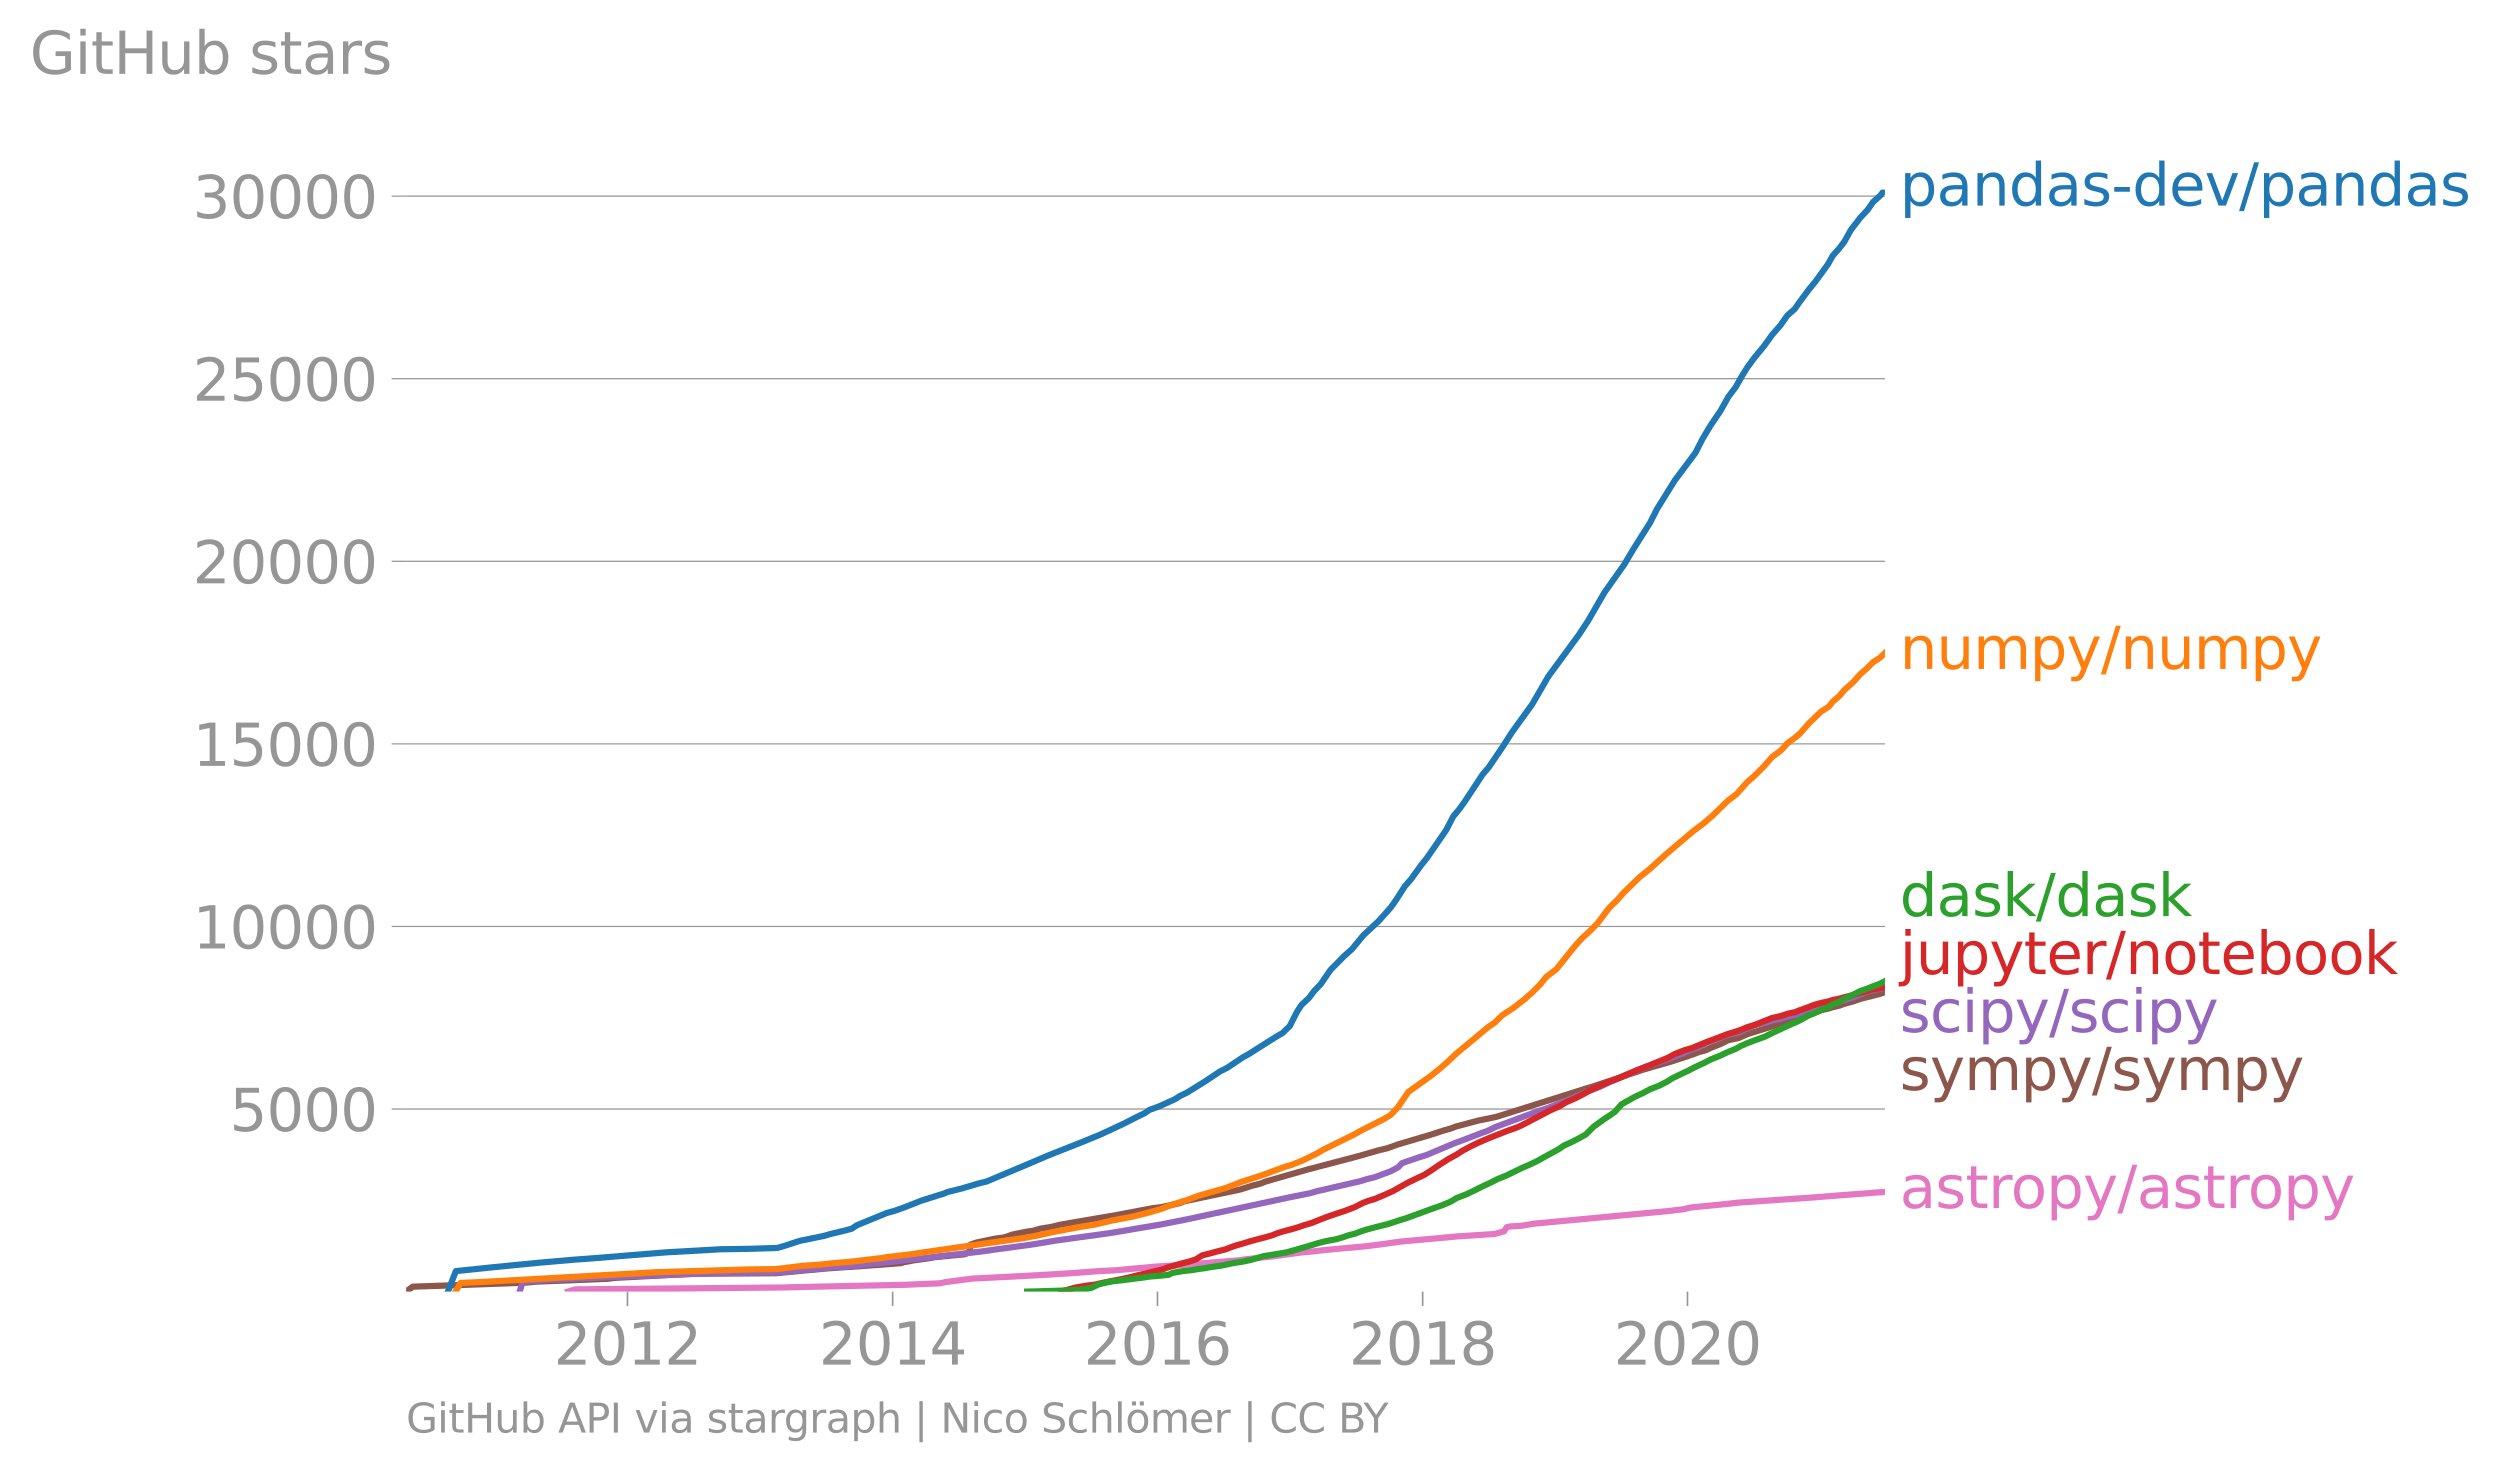 <svg height="473.919" viewBox="0 0 603.72 355.439" width="804.96" xmlns="http://www.w3.org/2000/svg" xmlns:xlink="http://www.w3.org/1999/xlink"><defs><style>*{stroke-linecap:butt;stroke-linejoin:round}</style></defs><g id="figure_1"><path d="M0 355.439h603.72V0H0z" style="fill:none" id="patch_1"/><g id="axes_1"><path d="M98.073 311.903h357.12V45.79H98.073z" style="fill:none" id="patch_2"/><path clip-path="url(#p154fed29dd)" d="m137.163 311.903 1.743-.53 2.268-.026 47.384-.432 8.888-.203 21.493-.458 3.514-.168 4.392-.167 1.618-.327 6.307-.828 8.028-.406 8.119-.423 8.092-.494 6.634-.503 3.621-.167 9.918-.909 4.33-.247 6.432-.493 9.707-.83.935-.167 6.247-.661 7.272-.988 1.968-.167 4.443-.503 9.135-.83 2.71-.334 5.892-.82 9.215-.83 4.393-.414 6.487-.414 2.58-.168 2.318-.661.609-.997.859-.167 2.743-.168 2.936-.493 33.297-3.14 1.029-.167 1.782-.168 1.214-.326 1.112-.168 8.513-.837 2.487-.291 18.185-1.253 7.319-.582 5.712-.423 1.165-.123 2.789-.168h0" style="fill:none;stroke:#e377c2;stroke-linecap:square;stroke-width:1.5" id="line2d_1"/><g id="matplotlib.axis_1"><g id="xtick_1"><g id="line2d_2"><defs><path d="M0 0v3.5" id="m1b81571e85" style="stroke:#969696;stroke-width:.4"/></defs><use style="fill:#969696;stroke:#969696;stroke-width:.4" x="151.525" xlink:href="#m1b81571e85" y="311.903"/></g><g style="fill:#969696" transform="matrix(.14 0 0 -.14 133.71 329.54)" id="text_1"><defs><path d="M1228 531h2203V0H469v531q359 372 979 998 621 627 780 809 303 340 423 576 121 236 121 464 0 372-261 606-261 235-680 235-297 0-627-103-329-103-704-313v638q381 153 712 231 332 78 607 78 725 0 1156-363 431-362 431-968 0-288-108-546-107-257-392-607-78-91-497-524-418-433-1181-1211z" id="DejaVuSans-32" transform="scale(.016)"/><path d="M2034 4250q-487 0-733-480-245-479-245-1442 0-959 245-1439 246-480 733-480 491 0 736 480 246 480 246 1439 0 963-246 1442-245 480-736 480zm0 500q785 0 1199-621 414-620 414-1801 0-1178-414-1799Q2819-91 2034-91q-784 0-1198 620-414 621-414 1799 0 1181 414 1801 414 621 1198 621z" id="DejaVuSans-30" transform="scale(.016)"/><path d="M794 531h1031v3560L703 3866v575l1116 225h631V531h1031V0H794v531z" id="DejaVuSans-31" transform="scale(.016)"/></defs><use xlink:href="#DejaVuSans-32"/><use x="63.623" xlink:href="#DejaVuSans-30"/><use x="127.246" xlink:href="#DejaVuSans-31"/><use x="190.869" xlink:href="#DejaVuSans-32"/></g></g><g id="xtick_2"><use style="fill:#969696;stroke:#969696;stroke-width:.4" x="215.564" xlink:href="#m1b81571e85" y="311.903" id="line2d_3"/><g style="fill:#969696" transform="matrix(.14 0 0 -.14 197.749 329.54)" id="text_2"><defs><path d="M2419 4116 825 1625h1594v2491zm-166 550h794V1625h666v-525h-666V0h-628v1100H313v609l1940 2957z" id="DejaVuSans-34" transform="scale(.016)"/></defs><use xlink:href="#DejaVuSans-32"/><use x="63.623" xlink:href="#DejaVuSans-30"/><use x="127.246" xlink:href="#DejaVuSans-31"/><use x="190.869" xlink:href="#DejaVuSans-34"/></g></g><g id="xtick_3"><use style="fill:#969696;stroke:#969696;stroke-width:.4" x="279.516" xlink:href="#m1b81571e85" y="311.903" id="line2d_4"/><g style="fill:#969696" transform="matrix(.14 0 0 -.14 261.7 329.54)" id="text_3"><defs><path d="M2113 2584q-425 0-674-291-248-290-248-796 0-503 248-796 249-292 674-292t673 292q248 293 248 796 0 506-248 796-248 291-673 291zm1253 1979v-575q-238 112-480 171-242 60-480 60-625 0-955-422-329-422-376-1275 184 272 462 417 279 145 613 145 703 0 1111-427 408-426 408-1160 0-719-425-1154Q2819-91 2113-91q-810 0-1238 620-428 621-428 1799 0 1106 525 1764t1409 658q238 0 480-47t505-140z" id="DejaVuSans-36" transform="scale(.016)"/></defs><use xlink:href="#DejaVuSans-32"/><use x="63.623" xlink:href="#DejaVuSans-30"/><use x="127.246" xlink:href="#DejaVuSans-31"/><use x="190.869" xlink:href="#DejaVuSans-36"/></g></g><g id="xtick_4"><use style="fill:#969696;stroke:#969696;stroke-width:.4" x="343.555" xlink:href="#m1b81571e85" y="311.903" id="line2d_5"/><g style="fill:#969696" transform="matrix(.14 0 0 -.14 325.74 329.54)" id="text_4"><defs><path d="M2034 2216q-450 0-708-241-257-241-257-662 0-422 257-663 258-241 708-241t709 242q260 243 260 662 0 421-258 662-257 241-711 241zm-631 268q-406 100-633 378-226 279-226 679 0 559 398 884 399 325 1092 325 697 0 1094-325t397-884q0-400-227-679-226-278-629-378 456-106 710-416 255-309 255-755 0-679-414-1042Q2806-91 2034-91q-771 0-1186 362-414 363-414 1042 0 446 256 755 257 310 713 416zm-231 997q0-362 226-565 227-203 636-203 407 0 636 203 230 203 230 565 0 363-230 566-229 203-636 203-409 0-636-203-226-203-226-566z" id="DejaVuSans-38" transform="scale(.016)"/></defs><use xlink:href="#DejaVuSans-32"/><use x="63.623" xlink:href="#DejaVuSans-30"/><use x="127.246" xlink:href="#DejaVuSans-31"/><use x="190.869" xlink:href="#DejaVuSans-38"/></g></g><g id="xtick_5"><use style="fill:#969696;stroke:#969696;stroke-width:.4" x="407.507" xlink:href="#m1b81571e85" y="311.903" id="line2d_6"/><g style="fill:#969696" transform="matrix(.14 0 0 -.14 389.692 329.54)" id="text_5"><use xlink:href="#DejaVuSans-32"/><use x="63.623" xlink:href="#DejaVuSans-30"/><use x="127.246" xlink:href="#DejaVuSans-32"/><use x="190.869" xlink:href="#DejaVuSans-30"/></g></g></g><g id="matplotlib.axis_2"><g id="ytick_1"><path clip-path="url(#p154fed29dd)" d="M98.073 267.82h357.12" style="fill:none;stroke:#969696;stroke-linecap:square;stroke-width:.3" id="line2d_7"/><g id="line2d_8"><defs><path d="M0 0h-3.5" id="mbedda59883" style="stroke:#969696;stroke-width:.3"/></defs><use style="fill:#969696;stroke:#969696;stroke-width:.3" x="98.073" xlink:href="#mbedda59883" y="267.82"/></g><g style="fill:#969696" transform="matrix(.14 0 0 -.14 55.443 273.139)" id="text_6"><defs><path d="M691 4666h2478v-532H1269V2991q137 47 274 70 138 23 276 23 781 0 1237-428 457-428 457-1159 0-753-469-1171Q2575-91 1722-91q-294 0-599 50Q819 9 494 109v635q281-153 581-228t634-75q541 0 856 284 316 284 316 772 0 487-316 771-315 285-856 285-253 0-505-56-251-56-513-175v2344z" id="DejaVuSans-35" transform="scale(.016)"/></defs><use xlink:href="#DejaVuSans-35"/><use x="63.623" xlink:href="#DejaVuSans-30"/><use x="127.246" xlink:href="#DejaVuSans-30"/><use x="190.869" xlink:href="#DejaVuSans-30"/></g></g><g id="ytick_2"><path clip-path="url(#p154fed29dd)" d="M98.073 223.728h357.12" style="fill:none;stroke:#969696;stroke-linecap:square;stroke-width:.3" id="line2d_9"/><use style="fill:#969696;stroke:#969696;stroke-width:.3" x="98.073" xlink:href="#mbedda59883" y="223.728" id="line2d_10"/><g style="fill:#969696" transform="matrix(.14 0 0 -.14 46.536 229.047)" id="text_7"><use xlink:href="#DejaVuSans-31"/><use x="63.623" xlink:href="#DejaVuSans-30"/><use x="127.246" xlink:href="#DejaVuSans-30"/><use x="190.869" xlink:href="#DejaVuSans-30"/><use x="254.492" xlink:href="#DejaVuSans-30"/></g></g><g id="ytick_3"><path clip-path="url(#p154fed29dd)" d="M98.073 179.636h357.12" style="fill:none;stroke:#969696;stroke-linecap:square;stroke-width:.3" id="line2d_11"/><use style="fill:#969696;stroke:#969696;stroke-width:.3" x="98.073" xlink:href="#mbedda59883" y="179.636" id="line2d_12"/><g style="fill:#969696" transform="matrix(.14 0 0 -.14 46.536 184.955)" id="text_8"><use xlink:href="#DejaVuSans-31"/><use x="63.623" xlink:href="#DejaVuSans-35"/><use x="127.246" xlink:href="#DejaVuSans-30"/><use x="190.869" xlink:href="#DejaVuSans-30"/><use x="254.492" xlink:href="#DejaVuSans-30"/></g></g><g id="ytick_4"><path clip-path="url(#p154fed29dd)" d="M98.073 135.544h357.12" style="fill:none;stroke:#969696;stroke-linecap:square;stroke-width:.3" id="line2d_13"/><use style="fill:#969696;stroke:#969696;stroke-width:.3" x="98.073" xlink:href="#mbedda59883" y="135.544" id="line2d_14"/><g style="fill:#969696" transform="matrix(.14 0 0 -.14 46.536 140.863)" id="text_9"><use xlink:href="#DejaVuSans-32"/><use x="63.623" xlink:href="#DejaVuSans-30"/><use x="127.246" xlink:href="#DejaVuSans-30"/><use x="190.869" xlink:href="#DejaVuSans-30"/><use x="254.492" xlink:href="#DejaVuSans-30"/></g></g><g id="ytick_5"><path clip-path="url(#p154fed29dd)" d="M98.073 91.452h357.12" style="fill:none;stroke:#969696;stroke-linecap:square;stroke-width:.3" id="line2d_15"/><use style="fill:#969696;stroke:#969696;stroke-width:.3" x="98.073" xlink:href="#mbedda59883" y="91.452" id="line2d_16"/><g style="fill:#969696" transform="matrix(.14 0 0 -.14 46.536 96.771)" id="text_10"><use xlink:href="#DejaVuSans-32"/><use x="63.623" xlink:href="#DejaVuSans-35"/><use x="127.246" xlink:href="#DejaVuSans-30"/><use x="190.869" xlink:href="#DejaVuSans-30"/><use x="254.492" xlink:href="#DejaVuSans-30"/></g></g><g id="ytick_6"><path clip-path="url(#p154fed29dd)" d="M98.073 47.36h357.12" style="fill:none;stroke:#969696;stroke-linecap:square;stroke-width:.3" id="line2d_17"/><use style="fill:#969696;stroke:#969696;stroke-width:.3" x="98.073" xlink:href="#mbedda59883" y="47.361" id="line2d_18"/><g style="fill:#969696" transform="matrix(.14 0 0 -.14 46.536 52.68)" id="text_11"><defs><path d="M2597 2516q453-97 707-404 255-306 255-756 0-690-475-1069Q2609-91 1734-91q-293 0-604 58T488 141v609q262-153 574-231 313-78 654-78 593 0 904 234t311 681q0 413-289 645-289 233-804 233h-544v519h569q465 0 712 186t247 536q0 359-255 551-254 193-729 193-260 0-557-57-297-56-653-174v562q360 100 674 150t592 50q719 0 1137-327 419-326 419-882 0-388-222-655t-631-370z" id="DejaVuSans-33" transform="scale(.016)"/></defs><use xlink:href="#DejaVuSans-33"/><use x="63.623" xlink:href="#DejaVuSans-30"/><use x="127.246" xlink:href="#DejaVuSans-30"/><use x="190.869" xlink:href="#DejaVuSans-30"/><use x="254.492" xlink:href="#DejaVuSans-30"/></g></g><g style="fill:#969696" transform="matrix(.14 0 0 -.14 7.2 17.838)" id="text_12"><defs><path d="M3809 666v1253H2778v519h1656V434q-365-259-806-392-440-133-940-133-1094 0-1712 639-617 640-617 1780 0 1144 617 1783 618 639 1712 639 456 0 867-113 411-112 758-331v-672q-350 297-744 447t-828 150q-857 0-1287-478-429-478-429-1425 0-944 429-1422 430-478 1287-478 334 0 596 58 263 58 472 180z" id="DejaVuSans-47" transform="scale(.016)"/><path d="M603 3500h575V0H603v3500zm0 1363h575v-729H603v729z" id="DejaVuSans-69" transform="scale(.016)"/><path d="M1172 4494v-994h1184v-447H1172V1153q0-428 117-550t477-122h590V0h-590q-666 0-919 248-253 249-253 905v1900H172v447h422v994h578z" id="DejaVuSans-74" transform="scale(.016)"/><path d="M628 4666h631V2753h2294v1913h631V0h-631v2222H1259V0H628v4666z" id="DejaVuSans-48" transform="scale(.016)"/><path d="M544 1381v2119h575V1403q0-497 193-746 194-248 582-248 465 0 735 297 271 297 271 810v1984h575V0h-575v538q-209-319-486-474-276-155-642-155-603 0-916 375-312 375-312 1097zm1447 2203z" id="DejaVuSans-75" transform="scale(.016)"/><path d="M3116 1747q0 634-261 995t-717 361q-457 0-718-361t-261-995q0-634 261-995t718-361q456 0 717 361t261 995zM1159 2969q182 312 458 463 277 152 661 152 638 0 1036-506 399-506 399-1331T3314 415Q2916-91 2278-91q-384 0-661 152-276 152-458 464V0H581v4863h578V2969z" id="DejaVuSans-62" transform="scale(.016)"/><path d="M2834 3397v-544q-243 125-506 187-262 63-544 63-428 0-642-131t-214-394q0-200 153-314t616-217l197-44q612-131 870-370t258-667q0-488-386-773Q2250-91 1575-91q-281 0-586 55T347 128v594q319-166 628-249 309-82 613-82 406 0 624 139 219 139 219 392 0 234-158 359-157 125-692 241l-200 47q-534 112-772 345-237 233-237 639 0 494 350 762 350 269 994 269 318 0 599-47 282-46 519-140z" id="DejaVuSans-73" transform="scale(.016)"/><path d="M2194 1759q-697 0-966-159t-269-544q0-306 202-486 202-179 548-179 479 0 768 339t289 901v128h-572zm1147 238V0h-575v531q-197-318-491-470T1556-91q-537 0-855 302-317 302-317 808 0 590 395 890 396 300 1180 300h807v57q0 397-261 614t-733 217q-300 0-585-72-284-72-546-216v532q315 122 612 182 297 61 578 61 760 0 1135-394 375-393 375-1193z" id="DejaVuSans-61" transform="scale(.016)"/><path d="M2631 2963q-97 56-211 82-114 27-251 27-488 0-749-317t-261-911V0H581v3500h578v-544q182 319 472 473 291 155 707 155 59 0 131-8 72-7 159-23l3-590z" id="DejaVuSans-72" transform="scale(.016)"/></defs><use xlink:href="#DejaVuSans-47"/><use x="77.49" xlink:href="#DejaVuSans-69"/><use x="105.273" xlink:href="#DejaVuSans-74"/><use x="144.482" xlink:href="#DejaVuSans-48"/><use x="219.678" xlink:href="#DejaVuSans-75"/><use x="283.057" xlink:href="#DejaVuSans-62"/><use x="346.533" xlink:href="#DejaVuSans-20"/><use x="378.32" xlink:href="#DejaVuSans-73"/><use x="430.42" xlink:href="#DejaVuSans-74"/><use x="469.629" xlink:href="#DejaVuSans-61"/><use x="530.908" xlink:href="#DejaVuSans-72"/><use x="572.021" xlink:href="#DejaVuSans-73"/></g></g><path clip-path="url(#p154fed29dd)" d="m98.073 311.903 1.604-1.182 26.653-.943 3.436-.291 16.904-.662 1.842-.238 18.732-.987 20.107-.133 11.9-1.128 10.291-.706 8.01-.6.764-.238 2.58-.476 3.46-.467 1.2-.238 7.324-.715 1.154-.476.411-1.896 1.347-.467 4.553-.953 1.856-.238.877-.238 1.305-.476 3.503-.714 1.671-.238 1.584-.477 2.846-.467 1.872-.476 8.207-1.42 5.574-.952 8.779-1.658 1.982-.238 4.354-.944 1.241-.476 13.516-2.848 2.981-.944 1.893-.476 1.18-.476 9.891-2.849 12.61-3.315 4.962-1.429 1.99-.467 2.649-.953 8.02-2.372 2.88-.943 1.706-.476 1.218-.477 5.322-1.42 4.526-.943 21.085-6.65 3.041-.943 11.302-3.8 3.294-.953 3.301-.943 4.36-1.429 2.62-.943 1.723-.477.922-.476 2.437-.952 1.923-.953 2.437-.493 2.255-.988 9.548-2.99 2.141-.37 5.998-2.407 1.734-.362 1.13-.361 1.708-.397 1.032-.397 2.183-.6 1.736-.608 4.75-1.208 1.188-.415h0" style="fill:none;stroke:#8c564b;stroke-linecap:square;stroke-width:1.5" id="line2d_19"/><path clip-path="url(#p154fed29dd)" d="m125.487 311.903.776-2.416 7.291-.485 15.485-.662 23.85-.908 14.519-.123 13.518-1.217 3.625-.238 7.021-.732 25.503-2.91 3.348-.485 3.637-.486 5.29-.723 5.813-.97 12.374-1.702 3.022-.485 2.767-.485 7.11-1.199 6.143-1.217 24.88-5.335 4.832-.97 1.71-.485 10.466-2.425 1.557-.485 1.974-.485 3.888-1.455 1.79-.97.895-.97 4.22-1.446 1.604-.485 6.915-2.91 2.645-.97 3.771-1.455 1.397-.485 1.993-.97 10.447-3.88 1.644-.486 6.048-2.425 4.478-1.94 2.555-.97 4.14-1.94 2.488-.97 4.508-1.94 5.515-1.94 2.6-.97 3.516-1.455 1.491-.485 1.71-.97 5.11-1.94 2.623-.573 3.689-1.737 2.52-.565 1.76-.564 2.164-.432 1.453-.432 1.762-.406 4.789-1.658 7.2-1.958 2.329-.714 2.834-1.208 1.763-.503 1.834-.282 1.085-.282h0" style="fill:none;stroke:#9467bd;stroke-linecap:square;stroke-width:1.5" id="line2d_20"/><g style="fill:#1f77b4" transform="matrix(.14 0 0 -.14 458.764 49.654)" id="text_13"><defs><path d="M1159 525v-1856H581v4831h578v-531q182 312 458 463 277 152 661 152 638 0 1036-506 399-506 399-1331T3314 415Q2916-91 2278-91q-384 0-661 152-276 152-458 464zm1957 1222q0 634-261 995t-717 361q-457 0-718-361t-261-995q0-634 261-995t718-361q456 0 717 361t261 995z" id="DejaVuSans-70" transform="scale(.016)"/><path d="M3513 2113V0h-575v2094q0 497-194 743-194 247-581 247-466 0-735-297-269-296-269-809V0H581v3500h578v-544q207 316 486 472 280 156 646 156 603 0 912-373 310-373 310-1098z" id="DejaVuSans-6e" transform="scale(.016)"/><path d="M2906 2969v1894h575V0h-575v525q-181-312-458-464-276-152-664-152-634 0-1033 506-398 507-398 1332t398 1331q399 506 1033 506 388 0 664-152 277-151 458-463zM947 1747q0-634 261-995t717-361q456 0 718 361 263 361 263 995t-263 995q-262 361-718 361t-717-361q-261-361-261-995z" id="DejaVuSans-64" transform="scale(.016)"/><path d="M313 2009h1684v-512H313v512z" id="DejaVuSans-2d" transform="scale(.016)"/><path d="M3597 1894v-281H953q38-594 358-905t892-311q331 0 642 81t618 244V178Q3153 47 2828-22t-659-69q-838 0-1327 487-489 488-489 1320 0 859 464 1363 464 505 1252 505 706 0 1117-455 411-454 411-1235zm-575 169q-6 471-264 752-258 282-683 282-481 0-770-272t-333-766l2050 4z" id="DejaVuSans-65" transform="scale(.016)"/><path d="M191 3500h609L1894 563l1094 2937h609L2284 0h-781L191 3500z" id="DejaVuSans-76" transform="scale(.016)"/><path d="M1625 4666h531L531-594H0l1625 5260z" id="DejaVuSans-2f" transform="scale(.016)"/></defs><use xlink:href="#DejaVuSans-70"/><use x="63.477" xlink:href="#DejaVuSans-61"/><use x="124.756" xlink:href="#DejaVuSans-6e"/><use x="188.135" xlink:href="#DejaVuSans-64"/><use x="251.611" xlink:href="#DejaVuSans-61"/><use x="312.891" xlink:href="#DejaVuSans-73"/><use x="364.99" xlink:href="#DejaVuSans-2d"/><use x="401.074" xlink:href="#DejaVuSans-64"/><use x="464.551" xlink:href="#DejaVuSans-65"/><use x="526.074" xlink:href="#DejaVuSans-76"/><use x="585.254" xlink:href="#DejaVuSans-2f"/><use x="618.945" xlink:href="#DejaVuSans-70"/><use x="682.422" xlink:href="#DejaVuSans-61"/><use x="743.701" xlink:href="#DejaVuSans-6e"/><use x="807.08" xlink:href="#DejaVuSans-64"/><use x="870.557" xlink:href="#DejaVuSans-61"/><use x="931.836" xlink:href="#DejaVuSans-73"/></g><g style="fill:#ff7f0e" transform="matrix(.14 0 0 -.14 458.764 161.542)" id="text_14"><defs><path d="M3328 2828q216 388 516 572t706 184q547 0 844-383 297-382 297-1088V0h-578v2094q0 503-179 746-178 244-543 244-447 0-707-297-259-296-259-809V0h-578v2094q0 506-178 748t-550 242q-441 0-701-298-259-298-259-808V0H581v3500h578v-544q197 322 472 475t653 153q382 0 649-194 267-193 395-562z" id="DejaVuSans-6d" transform="scale(.016)"/><path d="M2059-325q-243-625-475-815-231-191-618-191H506v481h338q237 0 368 113 132 112 291 531l103 262L191 3500h609L1894 763l1094 2737h609L2059-325z" id="DejaVuSans-79" transform="scale(.016)"/></defs><use xlink:href="#DejaVuSans-6e"/><use x="63.379" xlink:href="#DejaVuSans-75"/><use x="126.758" xlink:href="#DejaVuSans-6d"/><use x="224.17" xlink:href="#DejaVuSans-70"/><use x="287.646" xlink:href="#DejaVuSans-79"/><use x="346.826" xlink:href="#DejaVuSans-2f"/><use x="380.518" xlink:href="#DejaVuSans-6e"/><use x="443.896" xlink:href="#DejaVuSans-75"/><use x="507.275" xlink:href="#DejaVuSans-6d"/><use x="604.688" xlink:href="#DejaVuSans-70"/><use x="668.164" xlink:href="#DejaVuSans-79"/></g><g style="fill:#2ca02c" transform="matrix(.14 0 0 -.14 458.764 221.232)" id="text_15"><defs><path d="M581 4863h578V1991l1716 1509h734L1753 1863 3688 0h-750L1159 1709V0H581v4863z" id="DejaVuSans-6b" transform="scale(.016)"/></defs><use xlink:href="#DejaVuSans-64"/><use x="63.477" xlink:href="#DejaVuSans-61"/><use x="124.756" xlink:href="#DejaVuSans-73"/><use x="176.855" xlink:href="#DejaVuSans-6b"/><use x="234.766" xlink:href="#DejaVuSans-2f"/><use x="268.457" xlink:href="#DejaVuSans-64"/><use x="331.934" xlink:href="#DejaVuSans-61"/><use x="393.213" xlink:href="#DejaVuSans-73"/><use x="445.313" xlink:href="#DejaVuSans-6b"/></g><g style="fill:#d62728" transform="matrix(.14 0 0 -.14 458.764 235.232)" id="text_16"><defs><path d="M603 3500h575V-63q0-668-255-968-254-300-820-300h-219v487H38q328 0 446 152Q603-541 603-63v3563zm0 1363h575v-729H603v729z" id="DejaVuSans-6a" transform="scale(.016)"/><path d="M1959 3097q-462 0-731-361t-269-989q0-628 267-989 268-361 733-361 460 0 728 362 269 363 269 988 0 622-269 986-268 364-728 364zm0 487q750 0 1178-488 429-487 429-1349 0-859-429-1349Q2709-91 1959-91q-753 0-1180 489-426 490-426 1349 0 862 426 1349 427 488 1180 488z" id="DejaVuSans-6f" transform="scale(.016)"/></defs><use xlink:href="#DejaVuSans-6a"/><use x="27.783" xlink:href="#DejaVuSans-75"/><use x="91.162" xlink:href="#DejaVuSans-70"/><use x="154.639" xlink:href="#DejaVuSans-79"/><use x="213.818" xlink:href="#DejaVuSans-74"/><use x="253.027" xlink:href="#DejaVuSans-65"/><use x="314.551" xlink:href="#DejaVuSans-72"/><use x="355.664" xlink:href="#DejaVuSans-2f"/><use x="389.355" xlink:href="#DejaVuSans-6e"/><use x="452.734" xlink:href="#DejaVuSans-6f"/><use x="513.916" xlink:href="#DejaVuSans-74"/><use x="553.125" xlink:href="#DejaVuSans-65"/><use x="614.648" xlink:href="#DejaVuSans-62"/><use x="678.125" xlink:href="#DejaVuSans-6f"/><use x="739.307" xlink:href="#DejaVuSans-6f"/><use x="800.488" xlink:href="#DejaVuSans-6b"/></g><g style="fill:#9467bd" transform="matrix(.14 0 0 -.14 458.764 249.232)" id="text_17"><defs><path d="M3122 3366v-538q-244 135-489 202t-495 67q-560 0-870-355-309-354-309-995t309-996q310-354 870-354 250 0 495 67t489 202V134Q2881 22 2623-34q-257-57-548-57-791 0-1257 497-465 497-465 1341 0 856 470 1346 471 491 1290 491 265 0 518-55 253-54 491-163z" id="DejaVuSans-63" transform="scale(.016)"/></defs><use xlink:href="#DejaVuSans-73"/><use x="52.1" xlink:href="#DejaVuSans-63"/><use x="107.08" xlink:href="#DejaVuSans-69"/><use x="134.863" xlink:href="#DejaVuSans-70"/><use x="198.34" xlink:href="#DejaVuSans-79"/><use x="257.52" xlink:href="#DejaVuSans-2f"/><use x="291.211" xlink:href="#DejaVuSans-73"/><use x="343.311" xlink:href="#DejaVuSans-63"/><use x="398.291" xlink:href="#DejaVuSans-69"/><use x="426.074" xlink:href="#DejaVuSans-70"/><use x="489.551" xlink:href="#DejaVuSans-79"/></g><g style="fill:#8c564b" transform="matrix(.14 0 0 -.14 458.764 263.232)" id="text_18"><use xlink:href="#DejaVuSans-73"/><use x="52.1" xlink:href="#DejaVuSans-79"/><use x="111.279" xlink:href="#DejaVuSans-6d"/><use x="208.691" xlink:href="#DejaVuSans-70"/><use x="272.168" xlink:href="#DejaVuSans-79"/><use x="331.348" xlink:href="#DejaVuSans-2f"/><use x="365.039" xlink:href="#DejaVuSans-73"/><use x="417.139" xlink:href="#DejaVuSans-79"/><use x="476.318" xlink:href="#DejaVuSans-6d"/><use x="573.73" xlink:href="#DejaVuSans-70"/><use x="637.207" xlink:href="#DejaVuSans-79"/></g><g style="fill:#e377c2" transform="matrix(.14 0 0 -.14 458.764 291.727)" id="text_19"><use xlink:href="#DejaVuSans-61"/><use x="61.279" xlink:href="#DejaVuSans-73"/><use x="113.379" xlink:href="#DejaVuSans-74"/><use x="152.588" xlink:href="#DejaVuSans-72"/><use x="191.451" xlink:href="#DejaVuSans-6f"/><use x="252.633" xlink:href="#DejaVuSans-70"/><use x="316.109" xlink:href="#DejaVuSans-79"/><use x="375.289" xlink:href="#DejaVuSans-2f"/><use x="408.98" xlink:href="#DejaVuSans-61"/><use x="470.26" xlink:href="#DejaVuSans-73"/><use x="522.359" xlink:href="#DejaVuSans-74"/><use x="561.568" xlink:href="#DejaVuSans-72"/><use x="600.432" xlink:href="#DejaVuSans-6f"/><use x="661.613" xlink:href="#DejaVuSans-70"/><use x="725.09" xlink:href="#DejaVuSans-79"/></g><g style="fill:#969696" transform="matrix(.097 0 0 -.097 98.073 345.948)" id="text_20"><defs><path d="m2188 4044-857-2322h1716l-859 2322zm-357 622h716L4325 0h-656l-425 1197H1141L716 0H50l1781 4666z" id="DejaVuSans-41" transform="scale(.016)"/><path d="M1259 4147V2394h794q441 0 681 228 241 228 241 650 0 419-241 647-240 228-681 228h-794zm-631 519h1425q785 0 1186-355 402-355 402-1039 0-691-402-1044-401-353-1186-353h-794V0H628v4666z" id="DejaVuSans-50" transform="scale(.016)"/><path d="M628 4666h631V0H628v4666z" id="DejaVuSans-49" transform="scale(.016)"/><path d="M2906 1791q0 625-258 968-257 344-723 344-462 0-720-344-258-343-258-968 0-622 258-966t720-344q466 0 723 344 258 344 258 966zm575-1357q0-893-397-1329-396-436-1215-436-303 0-572 45t-522 139v559q253-137 500-202 247-66 503-66 566 0 847 295t281 892v285q-178-310-456-463T1784 0Q1141 0 747 490 353 981 353 1791q0 812 394 1302 394 491 1037 491 388 0 666-153t456-462v531h575V434z" id="DejaVuSans-67" transform="scale(.016)"/><path d="M3513 2113V0h-575v2094q0 497-194 743-194 247-581 247-466 0-735-297-269-296-269-809V0H581v4863h578V2956q207 316 486 472 280 156 646 156 603 0 912-373 310-373 310-1098z" id="DejaVuSans-68" transform="scale(.016)"/><path d="M1344 4891v-6400H813v6400h531z" id="DejaVuSans-7c" transform="scale(.016)"/><path d="M628 4666h850L3547 763v3903h612V0h-850L1241 3903V0H628v4666z" id="DejaVuSans-4e" transform="scale(.016)"/><path d="M3425 4513v-616q-359 172-678 256-319 85-616 85-515 0-795-200t-280-569q0-310 186-468 186-157 705-254l381-78q706-135 1042-474t336-907q0-679-455-1029Q2797-91 1919-91q-331 0-705 75-373 75-773 222v650q384-215 753-325 369-109 725-109 540 0 834 212 294 213 294 607 0 343-211 537t-692 291l-385 75q-706 140-1022 440-315 300-315 835 0 619 436 975t1201 356q329 0 669-60 341-59 697-177z" id="DejaVuSans-53" transform="scale(.016)"/><path d="M603 4863h575V0H603v4863z" id="DejaVuSans-6c" transform="scale(.016)"/><path d="M1959 3097q-462 0-731-361t-269-989q0-628 267-989 268-361 733-361 460 0 728 362 269 363 269 988 0 622-269 986-268 364-728 364zm0 487q750 0 1178-488 429-487 429-1349 0-859-429-1349Q2709-91 1959-91q-753 0-1180 489-426 490-426 1349 0 862 426 1349 427 488 1180 488zm295 1266h634v-631h-634v631zm-1222 0h634v-631h-634v631z" id="DejaVuSans-f6" transform="scale(.016)"/><path d="M4122 4306v-665q-319 297-680 443-361 147-767 147-800 0-1225-489t-425-1414q0-922 425-1411t1225-489q406 0 767 147t680 444V359q-331-225-702-338-370-112-782-112-1060 0-1670 648-609 649-609 1771 0 1125 609 1773 610 649 1670 649 418 0 788-111 371-111 696-333z" id="DejaVuSans-43" transform="scale(.016)"/><path d="M1259 2228V519h1013q509 0 754 211 246 211 246 645 0 438-246 645-245 208-754 208H1259zm0 1919V2741h935q462 0 688 173 227 174 227 530 0 353-227 528-226 175-688 175h-935zm-631 519h1613q722 0 1112-300 391-300 391-853 0-429-200-682t-588-315q466-100 724-418 258-317 258-792 0-625-425-966Q3088 0 2303 0H628v4666z" id="DejaVuSans-42" transform="scale(.016)"/><path d="M-13 4666h679l1293-1919 1285 1919h678L2272 2222V0h-634v2222L-13 4666z" id="DejaVuSans-59" transform="scale(.016)"/></defs><use xlink:href="#DejaVuSans-47"/><use x="77.49" xlink:href="#DejaVuSans-69"/><use x="105.273" xlink:href="#DejaVuSans-74"/><use x="144.482" xlink:href="#DejaVuSans-48"/><use x="219.678" xlink:href="#DejaVuSans-75"/><use x="283.057" xlink:href="#DejaVuSans-62"/><use x="346.533" xlink:href="#DejaVuSans-20"/><use x="378.32" xlink:href="#DejaVuSans-41"/><use x="446.729" xlink:href="#DejaVuSans-50"/><use x="507.031" xlink:href="#DejaVuSans-49"/><use x="536.523" xlink:href="#DejaVuSans-20"/><use x="568.311" xlink:href="#DejaVuSans-76"/><use x="627.49" xlink:href="#DejaVuSans-69"/><use x="655.273" xlink:href="#DejaVuSans-61"/><use x="716.553" xlink:href="#DejaVuSans-20"/><use x="748.34" xlink:href="#DejaVuSans-73"/><use x="800.439" xlink:href="#DejaVuSans-74"/><use x="839.648" xlink:href="#DejaVuSans-61"/><use x="900.928" xlink:href="#DejaVuSans-72"/><use x="940.291" xlink:href="#DejaVuSans-67"/><use x="1003.768" xlink:href="#DejaVuSans-72"/><use x="1044.881" xlink:href="#DejaVuSans-61"/><use x="1106.16" xlink:href="#DejaVuSans-70"/><use x="1169.637" xlink:href="#DejaVuSans-68"/><use x="1233.016" xlink:href="#DejaVuSans-20"/><use x="1264.803" xlink:href="#DejaVuSans-7c"/><use x="1298.494" xlink:href="#DejaVuSans-20"/><use x="1330.281" xlink:href="#DejaVuSans-4e"/><use x="1405.086" xlink:href="#DejaVuSans-69"/><use x="1432.869" xlink:href="#DejaVuSans-63"/><use x="1487.85" xlink:href="#DejaVuSans-6f"/><use x="1549.031" xlink:href="#DejaVuSans-20"/><use x="1580.818" xlink:href="#DejaVuSans-53"/><use x="1644.295" xlink:href="#DejaVuSans-63"/><use x="1699.275" xlink:href="#DejaVuSans-68"/><use x="1762.654" xlink:href="#DejaVuSans-6c"/><use x="1790.438" xlink:href="#DejaVuSans-f6"/><use x="1851.619" xlink:href="#DejaVuSans-6d"/><use x="1949.031" xlink:href="#DejaVuSans-65"/><use x="2010.555" xlink:href="#DejaVuSans-72"/><use x="2051.668" xlink:href="#DejaVuSans-20"/><use x="2083.455" xlink:href="#DejaVuSans-7c"/><use x="2117.146" xlink:href="#DejaVuSans-20"/><use x="2148.934" xlink:href="#DejaVuSans-43"/><use x="2218.758" xlink:href="#DejaVuSans-43"/><use x="2288.582" xlink:href="#DejaVuSans-20"/><use x="2320.369" xlink:href="#DejaVuSans-42"/><use x="2383.473" xlink:href="#DejaVuSans-59"/></g><path clip-path="url(#p154fed29dd)" d="m256.31 311.903 1.603-.485 1.75-.485 1.334-.238 1.531-.247 1.942-.238 1.025-.247 2.31-.485 2.494-.485 2.363-.485 1.864-.494 2.083-.485 1.988-.485 2.13-.485 1.216-.485 1.708-.485 1.708-.485 1.92-.485 1.513-.494 1.524-.97 1.932-.485 1.777-.485 1.932-.485 1.231-.485 1.403-.485 1.76-.494 1.556-.485 1.8-.485 1.871-.485 1.701-.494 1.196-.485 1.565-.485 1.867-.485 1.67-.494 1.388-.485 1.668-.485 2.45-.97 1.23-.485 1.422-.485 1.408-.485 1.52-.493 2.544-.97 1.88-.97 1.248-.485 1.634-.485 2.326-.98 2.153-.97 1.705-.97 1.729-.97 2.019-.978 2.052-.97 1.55-.98 1.405-.97 1.472-.978 1.548-.97 1.786-.97 1.498-.97 1.836-.979 1.982-.97 2.278-.97 2.423-.97 2.504-.979 1.404-.485 1.258-.485 1.89-.97 1.86-.97 1.887-.979 1.813-.97 2.227-.979 1.589-.97 2.246-.978 1.89-.97 1.736-.97 2.166-.97 2.094-.98 1.439-.484 1.192-.485 2.132-.97 2.293-.97 2.592-.98 2.314-.97 2.388-.97 1.798-.97 2.529-.978 1.704-.485 1.148-.485 2.384-.979 2.591-.97 2.577-.979 1.798-.529 1.505-.529 1.207-.53 1.776-.528 2.097-.847 2.142-.846 2.229-.503 1.476-.511 1.863-.406 1.016-.415 2.297-.82 1.243-.493 1.751-.503 1.698-.353 1.115-.353 1.575-.317 1.155-.326 2.192-.556 1.761-.564 1.67-.415 1.377-.414 1.882-.247.966-.256" style="fill:none;stroke:#d62728;stroke-linecap:square;stroke-width:1.5" id="line2d_21"/><path clip-path="url(#p154fed29dd)" d="m248.042 311.903 2.485-.053 1.436-.053 1.944-.053 2.189-.062 2.35-.114 2.091-.115 1.595-.22 1.4-.23 1.947-.908 2.013-.45 1.055-.22 2.195-.23 1.688-.22 1.77-.23 1.835-.228 1.515-.23 2.62-.22 2.092-.23.89-.45 2.627-.449 2.08-.23 1.36-.228 1.641-.22 1.24-.23 1.577-.22 1.546-.23 2.05-.45 1.254-.229 1.597-.23 2.066-.449 1.498-.45 1.569-.45 1.499-.229 1.304-.229 1.447-.22 1.244-.23 1.606-.45 1.554-.45 1.59-.458 1.493-.45 1.474-.45 1.806-.449 2.455-.458 1.52-.45 1.316-.459 1.73-.45 1.197-.458 1.32-.45 1.676-.45 1.744-.45 1.857-.458 1.424-.45 1.31-.45 1.499-.449 1.272-.459 2.478-.899 2.445-.908 2.6-.9 2.182-.908 1.496-.9 2.364-.908 1.863-.9 1.809-.908 1.934-.9 1.798-.907 2.236-.909 1.864-.908 1.853-.9 2.102-.908 1.847-.9 1.572-.908 1.686-.899 1.643-.908 1.322-.9 1.992-.908 1.745-.9 1.58-.908 1.813-1.808 2.491-1.807 1.402-.909 1.286-.908 1.585-1.808 1.615-.9 1.609-.907 1.946-.9 1.684-.908 2.306-.909 1.75-.908 1.455-.9 1.867-.908 1.917-.9 1.753-.907 1.95-.9 1.773-.908 2.249-.908 1.92-.909 1.737-.688 1.209-.687 1.574-.688 1.775-.688 2.49-.882 1.784-.89 1.832-.856 1.828-.855 1.43-.635 1.424-.635 2.32-1.279 1.569-.644 1.397-.643 1.628-.688 1.222-.697 1.644-.67 1.07-.67 2.128-.944 1.815-.952 1.698-.564 1.35-.565 1.67-.608 1.218-.618" style="fill:none;stroke:#2ca02c;stroke-linecap:square;stroke-width:1.5" id="line2d_22"/><path clip-path="url(#p154fed29dd)" d="m109.996 311.903 1.203-2.081 4.93-.23 42.376-2.372 22.677-.679 6.183-.07 4.776-.582 1.919-.23 3.578-.238 4.5-.458 2.83-.23 7.91-.925 1.335-.238 5.895-.688 2.888-.468 24.404-3.474 2.511-.459 4.293-.934 6.006-1.156 4.312-.696 3.894-.926 4.886-.926 3.722-.926 3.241-.926 2.42-.926 4.345-1.402 2.444-.926 6.545-1.852 3.522-1.384 5.647-1.852 5.022-1.86 1.623-.468 2.39-.926 3.805-1.852 1.568-.926 7.526-3.712 1.65-.926 3.662-1.852 1.82-.926 1.536-.926 1.771-1.86 2.524-3.704 5.187-3.713 2.328-1.852 2.125-1.852 1.949-1.852 7.795-6.49 1.398-.926 1.909-1.852 2.793-1.852 2.388-1.851 2.102-1.852 1.853-1.861 1.492-1.852 2.438-1.852 4.454-5.564 1.67-1.852 2.029-1.852 1.816-1.86 2.789-3.704 1.918-1.852 1.625-1.86 3.804-3.704 2.328-1.852 4.098-3.713 6.56-5.564 2.46-1.852 2.154-1.852 3.82-3.712 1.973-1.473 2.627-2.954 1.707-1.482 2.277-2.266 1.982-2.275 2.196-1.65 1.504-1.648 1.63-1.2 1.432-1.199 2.093-2.407 2.992-2.884 1.875-1.2.944-1.199 1.603-1.366 1.13-1.376 2.17-1.94 1.76-1.949 1.633-1.446 1.434-1.446 1.728-1.111 1.135-1.112h0" style="fill:none;stroke:#ff7f0e;stroke-linecap:square;stroke-width:1.5" id="line2d_23"/><path clip-path="url(#p154fed29dd)" d="m108.166 311.903 1.919-4.947 9.185-.953 4.256-.423 6.418-.626 8.442-.74 4.322-.318 18.291-1.482 12.98-.732 6.84-.105 6.854-.212 1.5-.423 3.876-1.27 6.144-1.27 1.361-.414 3.557-.847 1.566-.423 1.27-.847 7.197-2.954 1.58-.423 2.44-.847 4.281-1.684 3.991-1.27 1.414-.423.972-.415 3.402-.846 4.254-1.27 1.767-.423 11.003-4.63 3.963-1.693 8.535-3.378 4.074-1.684 5.455-2.54 3.304-1.684 1.759-.847 1.283-.846 2.28-.838 3.751-1.693 1.348-.847 1.727-.837 4.09-2.54 3.812-2.53 1.687-.847 3.763-2.522 1.524-.847 6.655-4.215 1.481-.847 1.734-1.693 1.71-3.377 1.092-1.685 1.8-1.693 1.281-1.684 1.61-1.693 2.308-3.378 3.326-3.377 1.896-1.684 2.774-3.369 3.634-3.377 3.012-3.378 1.189-1.693 2.17-3.377 1.482-1.685 2.43-3.377 1.365-1.693 4.656-6.746 1.758-3.378 1.41-1.684 1.224-1.693 4.464-6.755 1.444-1.684 3.442-5.071 2.158-3.377 4.874-6.747 3.923-6.754 7.427-10.133 2.215-3.377 3.898-6.746 4.777-6.755 1.997-3.377 4.264-6.755 1.716-3.378 4.19-6.746 5.047-6.755 1.715-3.377 2.035-3.378 2.303-3.377 1.89-3.377 1.784-2.364 1.326-2.363 1.46-2.363 1.729-2.364 2.288-2.76 1.991-2.769 2.034-2.328 1.635-2.337 1.774-1.552 1.085-1.56 2.308-3.114 1.613-1.966 2.983-4.11 1.211-2.151 1.463-1.632 1.273-1.64 1.645-2.954 2.287-2.954 1.751-1.878 1.306-1.879L454 47.29l1.194-1.5h0" style="fill:none;stroke:#1f77b4;stroke-linecap:square;stroke-width:1.5" id="line2d_24"/></g></g><defs><clipPath id="p154fed29dd"><path d="M98.073 45.791h357.12v266.112H98.073z"/></clipPath></defs></svg>